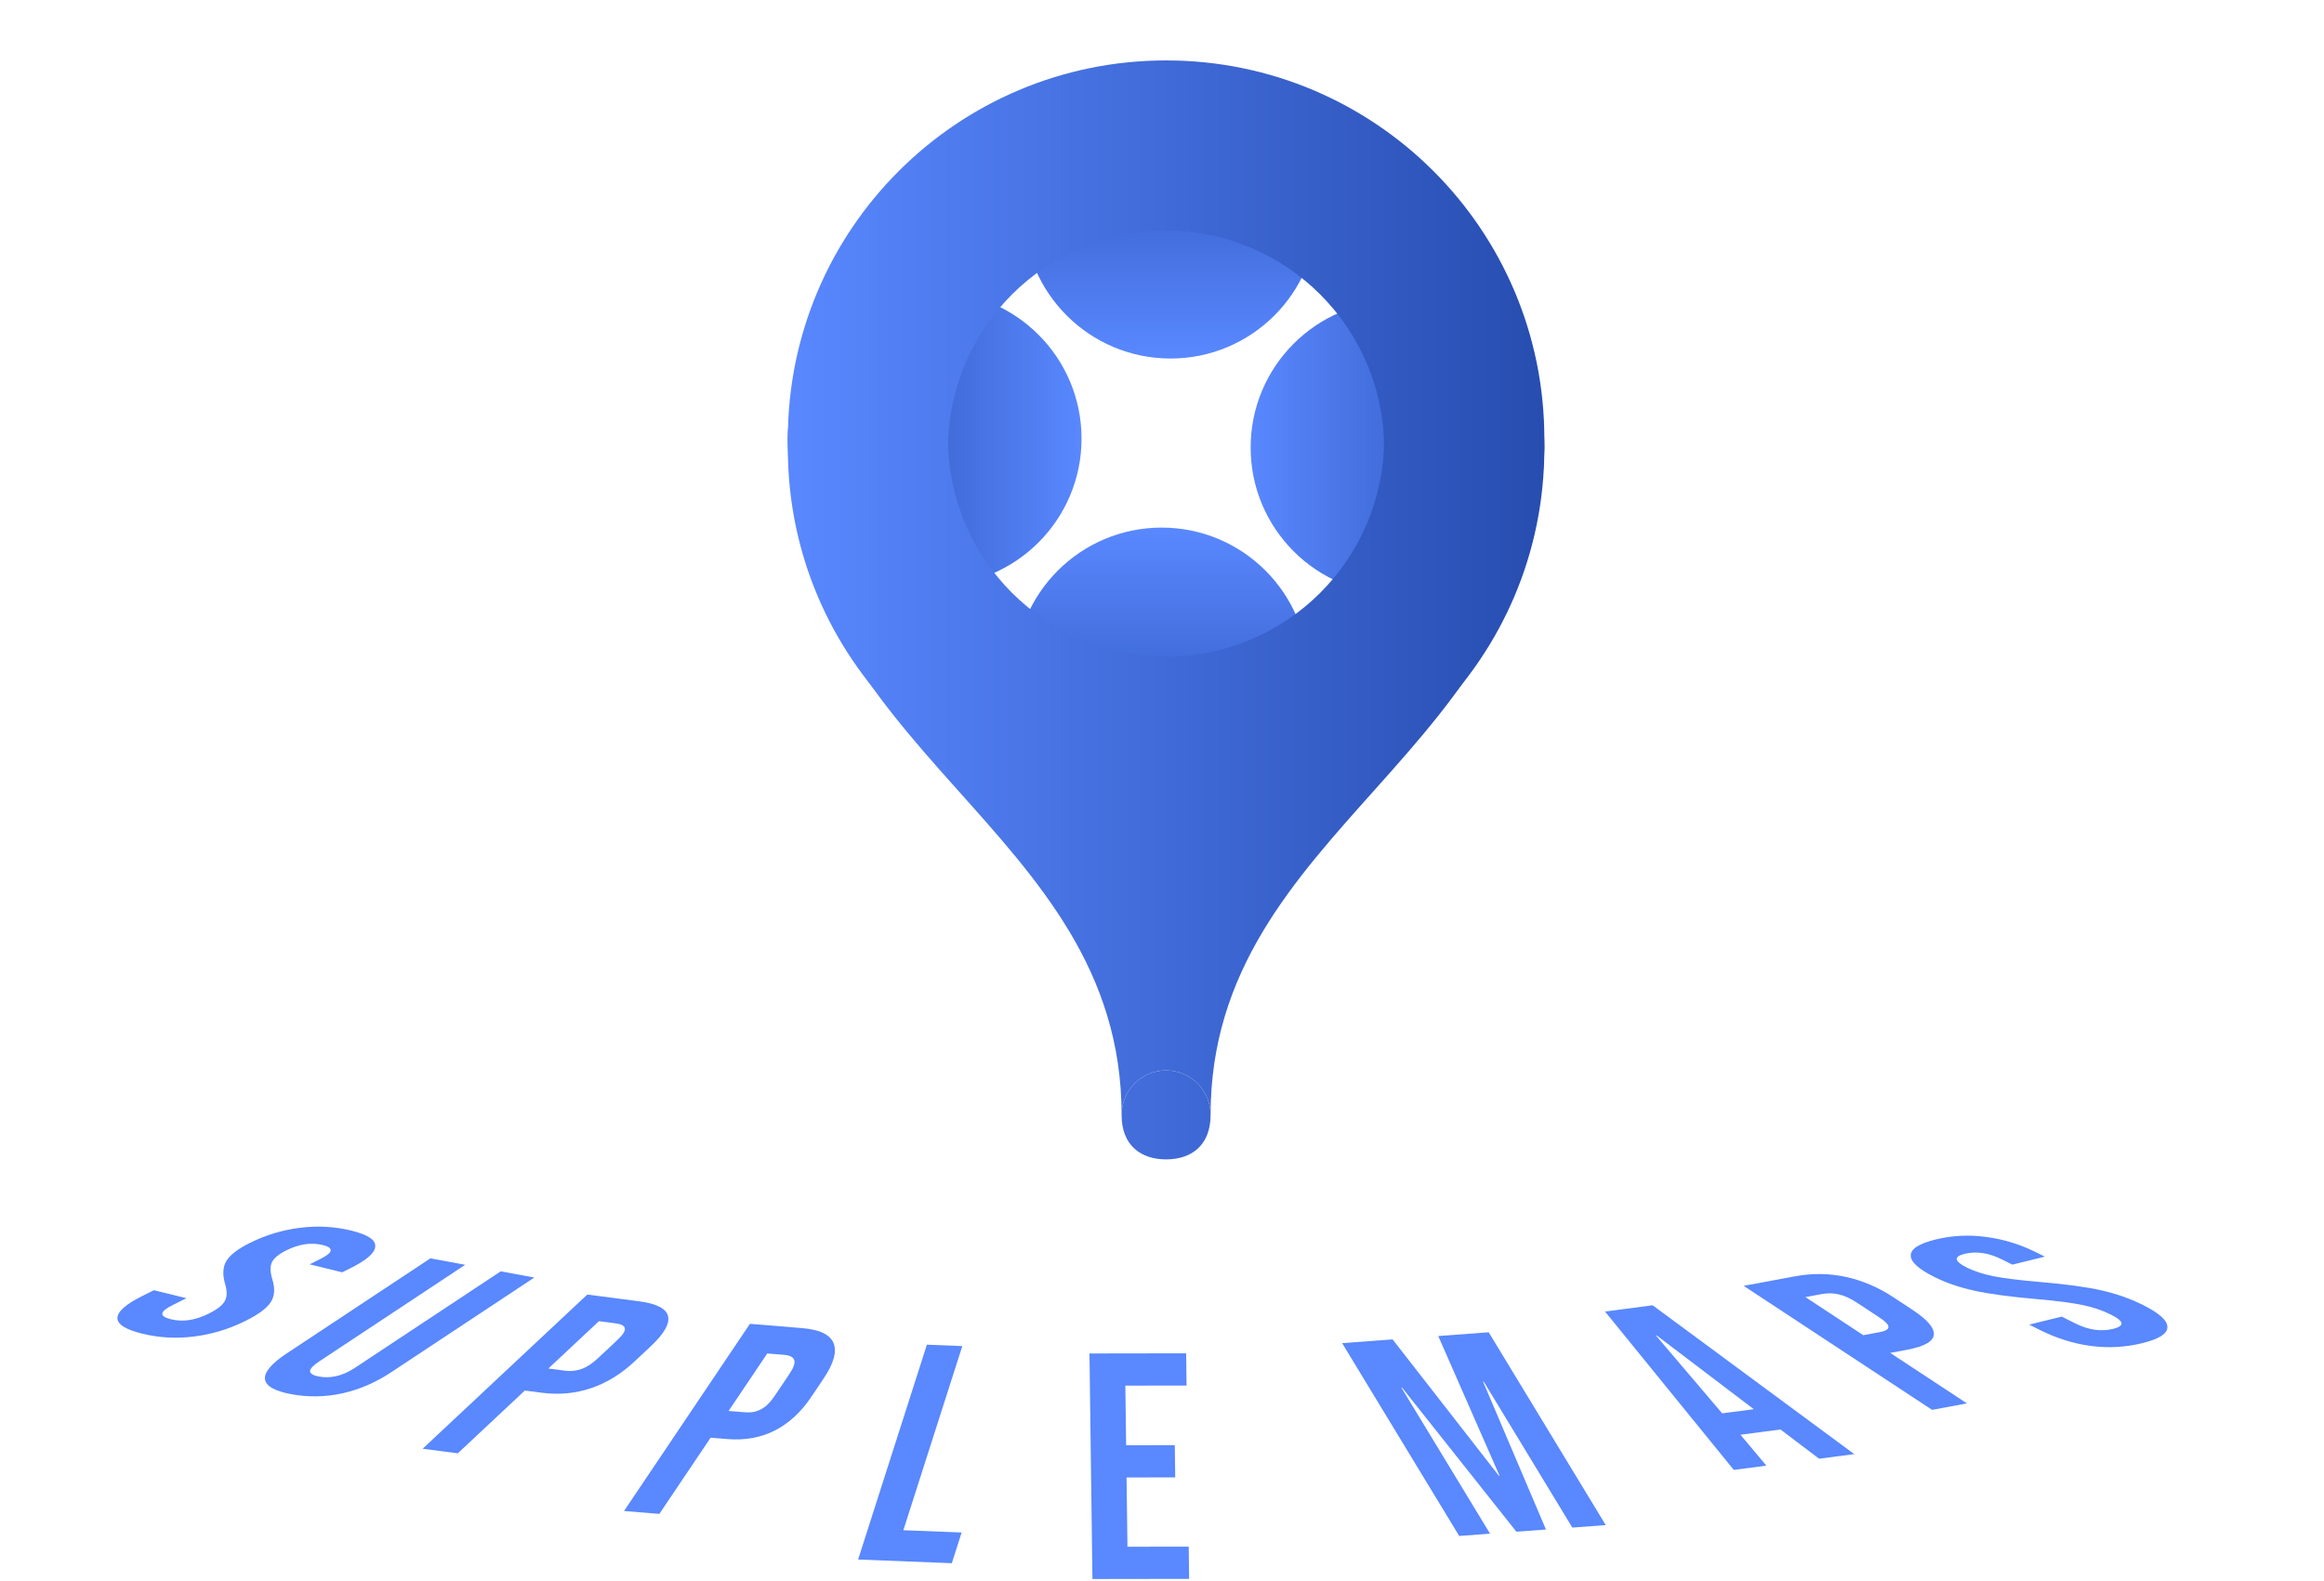 <svg width="923" height="628" viewBox="0 0 923 628" fill="none" xmlns="http://www.w3.org/2000/svg">
<path d="M312.902 174.224C312.902 206.435 339.014 232.547 371.225 232.547C403.435 232.547 429.547 206.435 429.547 174.224C429.547 142.014 403.435 115.902 371.225 115.902C339.014 115.902 312.902 142.014 312.902 174.224Z" fill="url(#paint0_linear_89_629)"/>
<path d="M464.894 25.767C432.683 25.767 406.572 51.879 406.572 84.09C406.572 116.3 432.683 142.412 464.894 142.412C497.104 142.412 523.216 116.3 523.216 84.09C523.216 51.879 497.104 25.767 464.894 25.767Z" fill="url(#paint1_linear_89_629)"/>
<path d="M496.706 177.759C496.706 209.97 522.818 236.081 555.028 236.081C587.239 236.081 613.351 209.97 613.351 177.759C613.351 145.548 587.239 119.437 555.028 119.437C522.818 119.437 496.706 145.548 496.706 177.759Z" fill="url(#paint2_linear_89_629)"/>
<path d="M461.359 209.571C429.149 209.571 403.037 235.683 403.037 267.894C403.037 300.104 429.149 326.216 461.359 326.216C493.57 326.216 519.682 300.104 519.682 267.894C519.682 235.683 493.57 209.571 461.359 209.571Z" fill="url(#paint3_linear_89_629)"/>
<path fill-rule="evenodd" clip-rule="evenodd" d="M312.902 174.224C312.902 257.191 380.16 324.449 463.127 324.449C546.093 324.449 613.351 257.191 613.351 174.224C613.351 91.258 546.093 24 463.127 24C380.16 24 312.902 91.258 312.902 174.224ZM376.527 174.224C376.527 222.052 415.299 260.824 463.127 260.824C510.954 260.824 549.726 222.052 549.726 174.224C549.726 126.396 510.954 87.624 463.127 87.624C415.299 87.624 376.527 126.396 376.527 174.224Z" fill="url(#paint4_linear_89_629)"/>
<path d="M463.127 324.449C380.16 324.449 312.902 257.191 312.902 174.224C312.902 299.706 445.453 327.983 445.453 442.861C445.453 433.1 453.366 425.187 463.127 425.187C472.887 425.187 480.8 433.1 480.8 442.861C480.8 327.983 613.351 299.706 613.351 174.224C613.351 257.191 546.093 324.449 463.127 324.449Z" fill="url(#paint5_linear_89_629)"/>
<path d="M445.453 442.861C445.453 455.232 453.366 460.534 463.127 460.534C472.887 460.534 480.8 455.232 480.8 442.861C480.8 433.1 472.887 425.187 463.127 425.187C453.366 425.187 445.453 433.1 445.453 442.861Z" fill="url(#paint6_linear_89_629)"/>
<g filter="url(#filter0_d_89_629)">
<path fill-rule="evenodd" clip-rule="evenodd" d="M312.902 174.224C312.902 257.191 380.16 324.449 463.127 324.449C546.093 324.449 613.351 257.191 613.351 174.224C613.351 91.258 546.093 24 463.127 24C380.16 24 312.902 91.258 312.902 174.224ZM376.527 174.224C376.527 222.052 415.299 260.824 463.127 260.824C510.954 260.824 549.726 222.052 549.726 174.224C549.726 126.396 510.954 87.624 463.127 87.624C415.299 87.624 376.527 126.396 376.527 174.224Z" fill="url(#paint7_linear_89_629)"/>
</g>
<path d="M56.508 529.764C49.878 528.138 46.583 526.052 46.622 523.508C46.739 520.925 50.043 518.018 56.536 514.786L61.12 512.504L74.049 515.675L68.549 518.413C63.354 520.999 63.119 522.871 67.843 524.029C70.163 524.598 72.515 524.721 74.897 524.397C77.439 524.055 80.123 523.181 82.95 521.774C86.311 520.101 88.424 518.434 89.287 516.773C90.227 515.073 90.254 512.781 89.369 509.896C88.317 506.233 88.506 503.214 89.935 500.84C91.44 498.428 94.523 496.062 99.183 493.742C105.524 490.586 112.153 488.579 119.072 487.722C126.067 486.826 132.879 487.192 139.509 488.818C146.057 490.423 149.231 492.507 149.032 495.069C148.992 497.614 145.726 500.502 139.232 503.734L135.909 505.388L122.98 502.218L127.105 500.164C129.856 498.795 131.262 497.664 131.324 496.772C131.462 495.841 130.412 495.101 128.175 494.552C123.616 493.434 118.778 494.149 113.66 496.697C110.757 498.142 108.874 499.695 108.01 501.356C107.23 503.038 107.282 505.321 108.167 508.206C109.302 511.89 109.075 514.928 107.487 517.319C105.899 519.711 102.583 522.162 97.541 524.672C90.972 527.942 84.148 530.014 77.07 530.89C70.075 531.785 63.221 531.41 56.508 529.764Z" fill="#5988FF"/>
<path d="M115.779 553.816C109.065 552.578 105.548 550.574 105.225 547.804C104.974 544.988 107.872 541.578 113.921 537.575L170.919 499.849L184.765 502.403L126.914 540.694C124.352 542.389 123.089 543.722 123.125 544.692C123.246 545.678 124.439 546.38 126.704 546.798C128.97 547.216 131.26 547.156 133.573 546.619C135.971 546.098 138.45 544.989 141.012 543.294L198.864 505.003L212.207 507.464L155.209 545.189C149.16 549.193 142.737 551.953 135.939 553.469C129.212 554.939 122.492 555.054 115.779 553.816Z" fill="#5988FF"/>
<path d="M233.253 514.228L253.815 516.908C260.754 517.812 264.588 519.774 265.316 522.793C266.045 525.811 263.762 529.8 258.468 534.758L252.021 540.795C246.727 545.753 240.975 549.289 234.765 551.403C228.555 553.517 221.981 554.122 215.042 553.218L208.442 552.357L181.815 577.293L167.853 575.473L233.253 514.228ZM224.385 544.468C226.67 544.766 228.829 544.549 230.864 543.818C232.983 543.097 235.163 541.687 237.405 539.587L245.16 532.325C247.402 530.225 248.398 528.661 248.148 527.631C247.982 526.613 246.757 525.955 244.472 525.657L237.872 524.797L217.785 543.608L224.385 544.468Z" fill="#5988FF"/>
<path d="M297.841 525.853L318.508 527.55C325.481 528.123 329.664 530.11 331.056 533.512C332.447 536.914 331.119 541.624 327.071 547.643L322.142 554.971C318.094 560.99 313.279 565.414 307.697 568.243C302.115 571.073 295.837 572.201 288.863 571.629L282.229 571.084L261.87 601.355L247.838 600.203L297.841 525.853ZM296.006 561.007C298.302 561.196 300.36 560.804 302.18 559.833C304.085 558.869 305.895 557.112 307.609 554.563L313.538 545.747C315.253 543.198 315.872 541.343 315.396 540.184C315.004 539.031 313.66 538.36 311.364 538.171L304.73 537.627L289.372 560.463L296.006 561.007Z" fill="#5988FF"/>
<path d="M368.122 534.145L382.191 534.694L358.777 607.838L381.928 608.743L378.026 620.934L340.806 619.479L368.122 534.145Z" fill="#5988FF"/>
<path d="M432.692 537.629L471.092 537.568L471.26 550.366L446.94 550.405L447.252 574.083L466.58 574.052L466.748 586.851L447.42 586.882L447.782 614.4L472.102 614.361L472.27 627.16L433.87 627.221L432.692 537.629Z" fill="#5988FF"/>
<path d="M533.043 533.524L553.084 532.039L595.295 586.197L595.55 586.178L571.211 530.696L591.252 529.211L637.743 605.805L624.468 606.789L589.267 548.796L589.012 548.815L614 607.565L602.257 608.435L556.844 551.199L556.589 551.217L591.789 609.21L579.535 610.118L533.043 533.524Z" fill="#5988FF"/>
<path d="M637.448 520.969L656.357 518.486L736.439 577.604L722.479 579.436L706.911 567.653L707.099 567.828L691.235 569.91L701.538 582.185L688.593 583.885L637.448 520.969ZM696.544 559.764L657.894 530.42L657.64 530.454L683.98 561.413L696.544 559.764Z" fill="#5988FF"/>
<path d="M692.501 510.764L712.889 506.983C719.769 505.707 726.497 505.782 733.073 507.209C739.65 508.635 745.967 511.342 752.026 515.33L759.403 520.186C765.462 524.174 768.339 527.519 768.036 530.221C767.732 532.923 764.14 534.912 757.26 536.188L750.716 537.402L781.187 557.459L767.343 560.026L692.501 510.764ZM746.568 529.151C748.834 528.731 749.977 528.068 749.999 527.162C750.104 526.24 748.874 524.935 746.308 523.246L737.433 517.405C734.867 515.716 732.463 514.628 730.219 514.142C728.059 513.641 725.846 513.6 723.581 514.02L717.036 515.234L740.024 530.365L746.568 529.151Z" fill="#5988FF"/>
<path d="M850.78 533.543C844.15 535.169 837.417 535.543 830.581 534.665C823.669 533.75 816.967 531.676 810.473 528.443L805.89 526.162L818.819 522.991L824.319 525.729C829.513 528.315 834.473 529.028 839.197 527.87C841.517 527.301 842.647 526.57 842.585 525.677C842.529 524.725 841.088 523.546 838.262 522.139C834.9 520.466 831.131 519.205 826.952 518.357C822.697 517.471 816.537 516.683 808.471 515.993C798.252 515.094 790.19 514.006 784.285 512.729C778.304 511.415 772.984 509.597 768.324 507.278C761.983 504.122 758.835 501.261 758.878 498.696C758.845 496.094 762.143 493.979 768.773 492.353C775.321 490.748 782.009 490.413 788.838 491.349C795.674 492.227 802.338 494.282 808.832 497.514L812.155 499.168L799.226 502.339L795.101 500.286C792.351 498.917 789.784 498.07 787.402 497.746C784.943 497.384 782.594 497.478 780.357 498.027C775.798 499.145 776.078 500.977 781.197 503.525C784.1 504.97 787.64 506.117 791.819 506.965C796.08 507.793 802.244 508.552 810.31 509.242C820.612 510.121 828.712 511.228 834.61 512.563C840.508 513.897 845.978 515.82 851.02 518.329C857.589 521.6 860.85 524.546 860.8 527.17C860.833 529.772 857.493 531.897 850.78 533.543Z" fill="#5988FF"/>
<defs>
<filter id="filter0_d_89_629" x="284.902" y="0" width="356.449" height="356.449" filterUnits="userSpaceOnUse" color-interpolation-filters="sRGB">
<feFlood flood-opacity="0" result="BackgroundImageFix"/>
<feColorMatrix in="SourceAlpha" type="matrix" values="0 0 0 0 0 0 0 0 0 0 0 0 0 0 0 0 0 0 127 0" result="hardAlpha"/>
<feOffset dy="4"/>
<feGaussianBlur stdDeviation="14"/>
<feComposite in2="hardAlpha" operator="out"/>
<feColorMatrix type="matrix" values="0 0 0 0 0 0 0 0 0 0 0 0 0 0 0 0 0 0 0.25 0"/>
<feBlend mode="normal" in2="BackgroundImageFix" result="effect1_dropShadow_89_629"/>
<feBlend mode="normal" in="SourceGraphic" in2="effect1_dropShadow_89_629" result="shape"/>
</filter>
<linearGradient id="paint0_linear_89_629" x1="429.657" y1="173.446" x2="316.794" y2="173.446" gradientUnits="userSpaceOnUse">
<stop stop-color="#5988FF"/>
<stop offset="1" stop-color="#274DB0"/>
</linearGradient>
<linearGradient id="paint1_linear_89_629" x1="465.462" y1="142.311" x2="465.462" y2="25.557" gradientUnits="userSpaceOnUse">
<stop stop-color="#5988FF"/>
<stop offset="1" stop-color="#274DB0"/>
</linearGradient>
<linearGradient id="paint2_linear_89_629" x1="496.706" y1="177.457" x2="613.351" y2="177.457" gradientUnits="userSpaceOnUse">
<stop stop-color="#5988FF"/>
<stop offset="1" stop-color="#274DB0"/>
</linearGradient>
<linearGradient id="paint3_linear_89_629" x1="461.661" y1="209.571" x2="461.661" y2="326.216" gradientUnits="userSpaceOnUse">
<stop stop-color="#5988FF"/>
<stop offset="1" stop-color="#274DB0"/>
</linearGradient>
<linearGradient id="paint4_linear_89_629" x1="312.902" y1="241.136" x2="613.351" y2="241.136" gradientUnits="userSpaceOnUse">
<stop stop-color="#5988FF"/>
<stop offset="1" stop-color="#274DB0"/>
</linearGradient>
<linearGradient id="paint5_linear_89_629" x1="312.902" y1="241.136" x2="613.351" y2="241.136" gradientUnits="userSpaceOnUse">
<stop stop-color="#5988FF"/>
<stop offset="1" stop-color="#274DB0"/>
</linearGradient>
<linearGradient id="paint6_linear_89_629" x1="312.902" y1="241.136" x2="613.351" y2="241.136" gradientUnits="userSpaceOnUse">
<stop stop-color="#5988FF"/>
<stop offset="1" stop-color="#274DB0"/>
</linearGradient>
<linearGradient id="paint7_linear_89_629" x1="312.902" y1="241.136" x2="613.351" y2="241.136" gradientUnits="userSpaceOnUse">
<stop stop-color="#5988FF"/>
<stop offset="1" stop-color="#274DB0"/>
</linearGradient>
</defs>
</svg>
